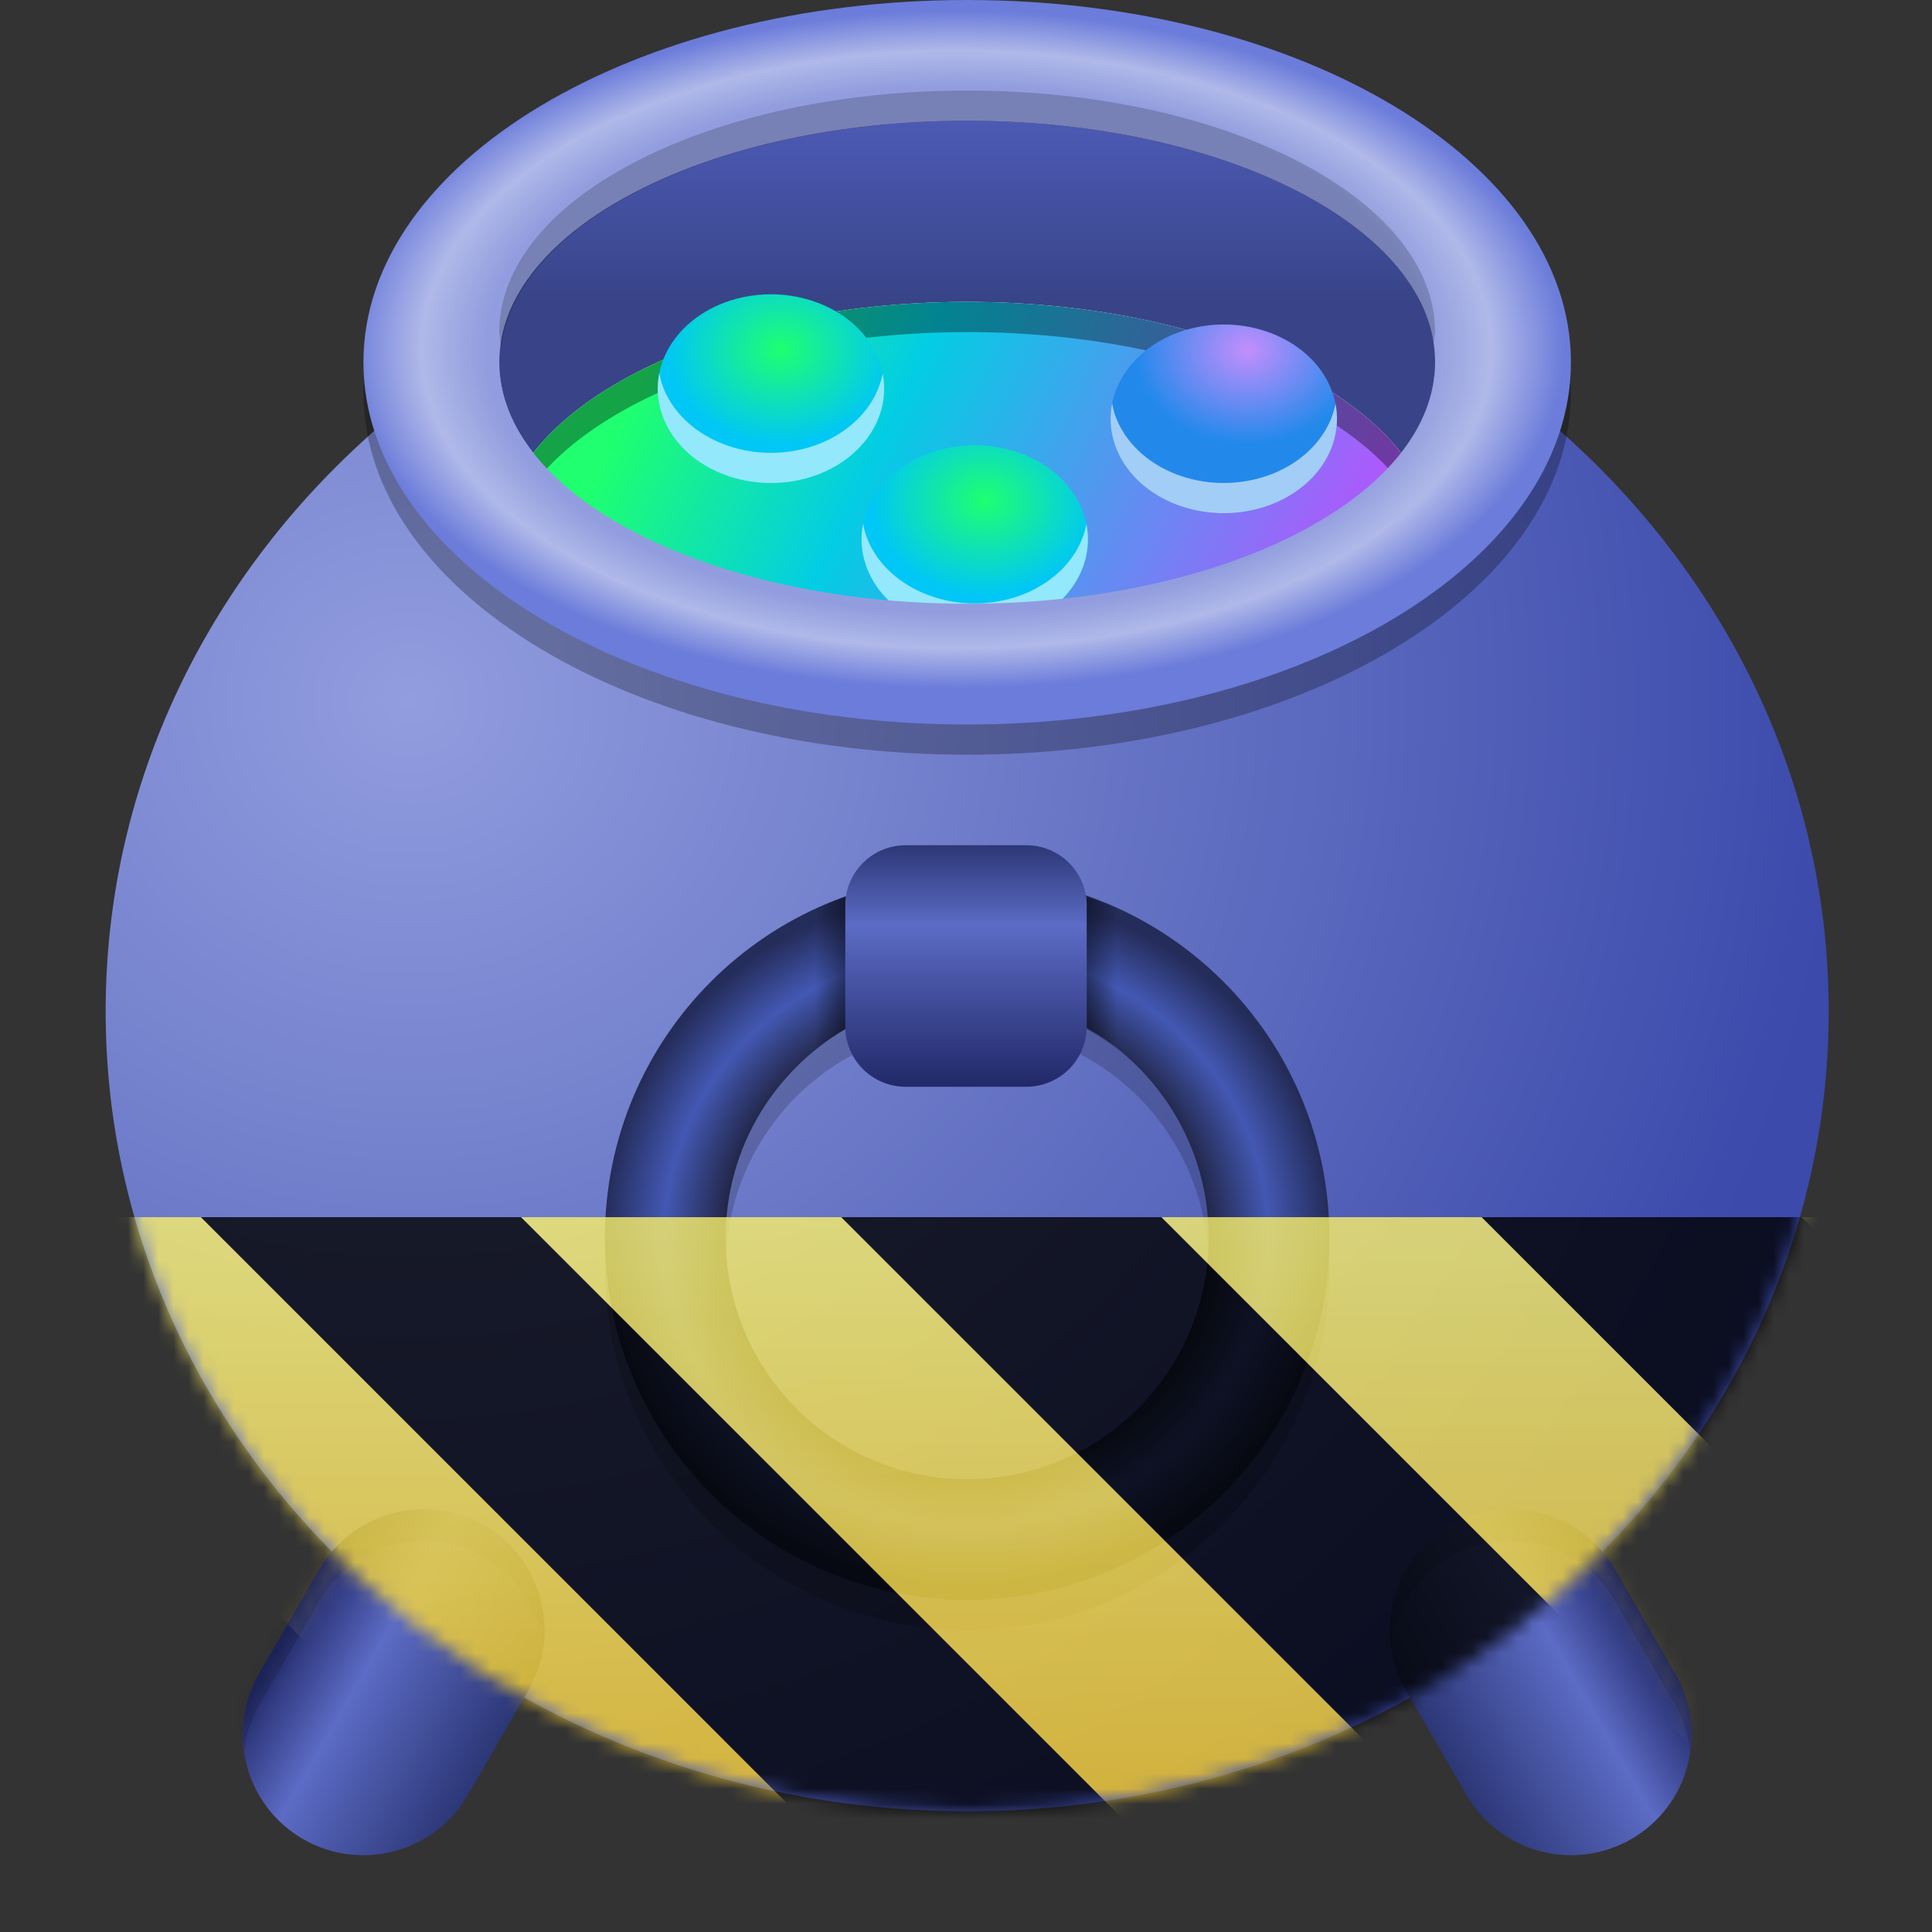 <?xml version="1.0" encoding="UTF-8"?>
<svg height="128px" viewBox="0 0 128 128" width="128px" xmlns="http://www.w3.org/2000/svg" xmlns:xlink="http://www.w3.org/1999/xlink">
    <rect x="0" y="0" width="128" height="128" fill="#333333" stroke="none"/>
    <filter id="a" height="100%" width="100%" x="0%" y="0%">
        <feColorMatrix color-interpolation-filters="sRGB" values="0 0 0 0 1 0 0 0 0 1 0 0 0 0 1 0 0 0 1 0"/>
    </filter>
    <radialGradient id="b" cx="34.275" cy="226.435" gradientTransform="matrix(1.706 0 0 1.585 -31.36 -312.473)" gradientUnits="userSpaceOnUse" r="56">
        <stop offset="0" stop-color="#919dde"/>
        <stop offset="1" stop-color="#3b4aab"/>
    </radialGradient>
    <linearGradient id="c" gradientUnits="userSpaceOnUse">
        <stop offset="0" stop-color="#212968"/>
        <stop offset="0.375" stop-color="#5c6bc5"/>
        <stop offset="1" stop-color="#2c3776"/>
    </linearGradient>
    <linearGradient id="d" gradientTransform="matrix(0.866 0.5 -0.5 0.866 98.652 -142.25)" x1="56" x2="72" xlink:href="#c" y1="256" y2="256"/>
    <linearGradient id="e" gradientTransform="matrix(-0.866 0.5 0.5 0.866 29.503 -142.25)" x1="56" x2="72" xlink:href="#c" y1="256" y2="256"/>
    <linearGradient id="f" gradientUnits="userSpaceOnUse" x1="64.077" x2="64.077" y1="8" y2="20">
        <stop offset="0" stop-color="#4c5ab5"/>
        <stop offset="1" stop-color="#384487"/>
    </linearGradient>
    <linearGradient id="g" gradientUnits="userSpaceOnUse" x1="46.472" x2="91.778" y1="16.993" y2="38.53">
        <stop offset="0" stop-color="#1fff6f"/>
        <stop offset="0.319" stop-color="#03cde4"/>
        <stop offset="1" stop-color="#bf4dff"/>
    </linearGradient>
    <linearGradient id="h" gradientUnits="userSpaceOnUse">
        <stop offset="0" stop-color="#1fff6f"/>
        <stop offset="1" stop-color="#00c7f5"/>
    </linearGradient>
    <radialGradient id="i" cx="-40.825" cy="199.928" gradientTransform="matrix(0.388 1.207 1.449 -0.324 -222.114 137.221)" r="5" xlink:href="#h"/>
    <radialGradient id="j" cx="-40.825" cy="199.928" gradientTransform="matrix(0.388 1.207 1.449 -0.324 -208.611 147.221)" r="5" xlink:href="#h"/>
    <radialGradient id="k" cx="63.271" cy="200.733" gradientTransform="matrix(1.007 0 0 0.562 -0.343 -89.655)" gradientUnits="userSpaceOnUse" r="40">
        <stop offset="0" stop-color="#919dde"/>
        <stop offset="0.775" stop-color="#919dde"/>
        <stop offset="0.88" stop-color="#b0b9e9"/>
        <stop offset="1" stop-color="#6b7cda"/>
    </radialGradient>
    <radialGradient id="l" cx="-42.209" cy="200.909" gradientTransform="matrix(0.388 1.207 1.449 -0.324 -192.114 139.221)" gradientUnits="userSpaceOnUse" r="5">
        <stop offset="0" stop-color="#c38efd"/>
        <stop offset="1" stop-color="#2289eb"/>
    </radialGradient>
    <radialGradient id="m" cx="-138.926" cy="256" gradientTransform="matrix(1.047 0 0 1 284.51 -2)" gradientUnits="userSpaceOnUse" r="23">
        <stop offset="0" stop-color="#1f317e"/>
        <stop offset="0.665" stop-color="#222749"/>
        <stop offset="0.831" stop-color="#4358b3"/>
        <stop offset="1" stop-color="#242c59"/>
    </radialGradient>
    <linearGradient id="n" gradientTransform="matrix(1 0 0 -1.143 0 334.857)" gradientUnits="userSpaceOnUse" x1="64" x2="64" y1="230" y2="244">
        <stop offset="0" stop-color="#212968"/>
        <stop offset="0.667" stop-color="#5c6bc5"/>
        <stop offset="1" stop-color="#2c3776"/>
    </linearGradient>
    <linearGradient id="o" gradientUnits="userSpaceOnUse">
        <stop offset="0" stop-opacity="0.42"/>
        <stop offset="1" stop-opacity="0"/>
    </linearGradient>
    <linearGradient id="p" x1="56" x2="54" xlink:href="#o" y1="64.477" y2="64.477"/>
    <linearGradient id="q" gradientTransform="matrix(-1 0 0 1 -75.077 -172)" x1="-147.077" x2="-149.077" xlink:href="#o" y1="236.477" y2="236.477"/>
    <clipPath id="r">
        <path d="m 0 16 h 128 v 112 h -128 z m 0 0"/>
    </clipPath>
    <clipPath id="s">
        <rect height="128" width="128"/>
    </clipPath>
    <clipPath id="t">
        <rect height="128" width="128"/>
    </clipPath>
    <mask id="u">
        <g filter="url(#a)">
            <g clip-path="url(#t)" filter="url(#a)">
                <g clip-path="url(#s)">
                    <path d="m 121.156 67 c 0 29.27 -25.555 53 -57.078 53 s -57.078 -23.73 -57.078 -53 s 25.555 -53 57.078 -53 s 57.078 23.73 57.078 53 z m 0 0" fill="url(#b)"/>
                    <path d="m 64.078 2 c -22.094 0 -40 10.746 -40 24 s 17.906 24 40 24 c 22.09 0 40 -10.746 40 -24 s -17.91 -24 -40 -24 z m 0 8 c 17.121 0 31 7.164 31 16 s -13.879 16 -31 16 s -31 -7.164 -31 -16 s 13.879 -16 31 -16 z m 0 0" fill-opacity="0.267"/>
                    <path d="m 17.152 110.906 l 3.996 -6.918 c 2.211 -3.828 7.102 -5.137 10.93 -2.93 c 3.824 2.211 5.137 7.102 2.926 10.93 l -3.992 6.918 c -2.215 3.832 -7.113 5.145 -10.941 2.934 c -3.824 -2.215 -5.129 -7.109 -2.918 -10.934 z m 0 0" fill="url(#d)"/>
                    <path d="m 111 110.906 l -3.996 -6.918 c -2.207 -3.828 -7.102 -5.137 -10.926 -2.93 c -3.828 2.211 -5.137 7.102 -2.93 10.93 l 3.996 6.918 c 2.211 3.832 7.109 5.145 10.941 2.934 c 3.824 -2.215 5.129 -7.109 2.914 -10.934 z m 0 0" fill="url(#e)"/>
                    <path d="m 95.078 24 c 0 8.836 -13.879 16 -31 16 s -31 -7.164 -31 -16 s 13.879 -16 31 -16 s 31 7.164 31 16 z m 0 0" fill="url(#f)"/>
                    <path d="m 64.078 20 c -17.121 0 -31 7.164 -31 16 c 0 0.688 0.09 1.375 0.262 2.055 l 22.738 4.945 l 23 3 l 15.918 -9.363 c 0.035 -0.211 0.062 -0.426 0.082 -0.637 c 0 -8.836 -13.879 -16 -31 -16 z m 0 0" fill="#ffffff"/>
                    <path d="m 64.078 20 c -17.121 0 -31 7.164 -31 16 c 0 0.688 0.09 1.375 0.262 2.055 l 22.738 4.945 l 23 3 l 15.918 -9.363 c 0.035 -0.211 0.062 -0.426 0.082 -0.637 c 0 -8.836 -13.879 -16 -31 -16 z m 0 0" fill="url(#g)"/>
                    <path d="m 64.078 20 c -17.121 0 -31 7.164 -31 16 c 0.023 0.336 0.07 0.668 0.137 1 c 1.023 -8.418 14.523 -14.98 30.863 -15 c 16.176 0.004 29.629 6.426 30.895 14.75 c 0.047 -0.25 0.082 -0.5 0.105 -0.75 c 0 -8.836 -13.879 -16 -31 -16 z m 0 0" fill-opacity="0.361"/>
                    <path d="m 53.02 31.785 c 4 -0.891 6.375 -4.32 5.301 -7.652 c -1.07 -3.336 -5.184 -5.312 -9.184 -4.422 c -4 0.895 -6.375 4.324 -5.305 7.656 c 1.074 3.336 5.184 5.312 9.188 4.418 z m 0 0" fill="url(#i)"/>
                    <path d="m 66.523 41.785 c 4 -0.891 6.375 -4.32 5.301 -7.652 c -1.07 -3.336 -5.184 -5.312 -9.184 -4.422 c -4 0.895 -6.375 4.324 -5.305 7.656 c 1.074 3.336 5.184 5.312 9.188 4.418 z m 0 0" fill="url(#j)"/>
                    <path d="m 57.184 34.691 c -0.18 0.887 -0.129 1.789 0.152 2.656 c 1.07 3.332 5.184 5.312 9.184 4.418 c 3.719 -0.828 6.078 -3.871 5.461 -7.035 c -0.473 2.43 -2.609 4.398 -5.461 5.035 c -4 0.895 -8.113 -1.086 -9.184 -4.418 c -0.066 -0.215 -0.117 -0.434 -0.152 -0.656 z m 0 0" fill="#ffffff" fill-opacity="0.58"/>
                    <path d="m 64.078 0 c -22.094 0 -40 10.746 -40 24 s 17.906 24 40 24 c 22.09 0 40 -10.746 40 -24 s -17.91 -24 -40 -24 z m 0 8 c 17.121 0 31 7.164 31 16 s -13.879 16 -31 16 s -31 -7.164 -31 -16 s 13.879 -16 31 -16 z m 0 0" fill="url(#k)"/>
                    <path d="m 28.496 100 c -3.004 -0.156 -5.844 1.383 -7.348 3.988 l -3.996 6.918 c -0.883 1.543 -1.23 3.332 -0.984 5.09 c 0.125 -1.055 0.461 -2.074 0.984 -2.996 l 3.996 -6.918 c 2.211 -3.828 7.102 -5.141 10.93 -2.934 c 2.156 1.25 3.609 3.426 3.93 5.895 c 0.426 -3.211 -1.125 -6.363 -3.93 -7.98 c -1.094 -0.633 -2.32 -0.996 -3.582 -1.062 z m 0 0" fill-opacity="0.125"/>
                    <path d="m 99.66 100 c 3 -0.156 5.84 1.383 7.344 3.988 l 3.996 6.918 c 0.883 1.543 1.23 3.332 0.988 5.09 c -0.129 -1.055 -0.465 -2.074 -0.988 -2.996 l -3.996 -6.918 c -2.207 -3.828 -7.102 -5.141 -10.926 -2.934 c -2.156 1.25 -3.609 3.426 -3.93 5.895 c -0.43 -3.211 1.121 -6.363 3.93 -7.98 c 1.094 -0.633 2.32 -0.996 3.582 -1.062 z m 0 0" fill-opacity="0.125"/>
                    <path d="m 83.02 33.785 c 4 -0.891 6.375 -4.32 5.301 -7.652 c -1.07 -3.336 -5.184 -5.312 -9.184 -4.422 c -4 0.895 -6.375 4.324 -5.305 7.656 c 1.074 3.336 5.184 5.312 9.188 4.418 z m 0 0" fill="url(#l)"/>
                    <path d="m 64.078 6 c -17.121 0 -31 7.164 -31 16 c 0.023 0.336 0.07 0.668 0.137 1 c 1.023 -8.418 14.523 -14.98 30.863 -15 c 16.176 0.004 29.629 6.426 30.895 14.75 c 0.047 -0.25 0.082 -0.5 0.105 -0.75 c 0 -8.836 -13.879 -16 -31 -16 z m 0 0" fill-opacity="0.18"/>
                    <path d="m 43.68 24.711 c -0.176 0.887 -0.125 1.789 0.152 2.656 c 1.074 3.336 5.184 5.312 9.188 4.422 c 3.715 -0.832 6.074 -3.875 5.461 -7.039 c -0.473 2.43 -2.609 4.398 -5.461 5.039 c -4.004 0.891 -8.113 -1.086 -9.188 -4.422 c -0.062 -0.215 -0.113 -0.434 -0.152 -0.656 z m 0 0" fill="#ffffff" fill-opacity="0.58"/>
                    <path d="m 73.68 26.711 c -0.176 0.887 -0.125 1.789 0.152 2.656 c 1.074 3.336 5.184 5.312 9.188 4.418 c 3.715 -0.828 6.074 -3.871 5.461 -7.035 c -0.473 2.43 -2.609 4.398 -5.461 5.035 c -4.004 0.895 -8.113 -1.082 -9.188 -4.418 c -0.062 -0.215 -0.113 -0.434 -0.152 -0.656 z m 0 0" fill="#ffffff" fill-opacity="0.58"/>
                    <path d="m 64.078 60 c 13.207 0 24 10.793 24 24 s -10.793 24 -24 24 s -24 -10.793 -24 -24 s 10.793 -24 24 -24 z m 0 8 c -8.887 0 -16 7.117 -16 16 s 7.113 16 16 16 c 8.883 0 16 -7.117 16 -16 s -7.117 -16 -16 -16 z m 0 0" fill-opacity="0.176"/>
                    <g clip-path="url(#r)">
                        <path d="m 158.999 254 c 0 11.047 -8.953 20 -20 20 c -11.043 0 -20 -8.953 -20 -20 s 8.957 -20 20 -20 c 11.047 0 20 8.953 20 20 z m 0 0" fill="none" stroke="url(#m)" stroke-linecap="round" stroke-width="8" transform="matrix(-1 0 0 1 203.077 -172)"/>
                    </g>
                    <path d="m 60 72 h 8 c 2.211 0 4 -1.789 4 -4 v -8 c 0 -2.211 -1.789 -4 -4 -4 h -8 c -2.211 0 -4 1.789 -4 4 v 8 c 0 2.211 1.789 4 4 4 z m 0 0" fill="url(#n)"/>
                    <path d="m 56 59.406 c -0.684 0.246 -1.348 0.527 -2 0.832 v 9.305 c 0.629 -0.508 1.297 -0.965 2 -1.375 z m 0 0" fill="url(#p)"/>
                    <path d="m 72 59.406 c 0.684 0.246 1.348 0.527 2 0.832 v 9.305 c -0.629 -0.508 -1.297 -0.965 -2 -1.375 z m 0 0" fill="url(#q)"/>
                </g>
            </g>
        </g>
    </mask>
    <mask id="v">
        <g filter="url(#a)">
            <rect fill-opacity="0.8" height="184.32" width="184.32" x="-28.16" y="-28.16"/>
        </g>
    </mask>
    <linearGradient id="w" gradientTransform="matrix(0 0.37 -0.985 0 295.385 -30.36)" gradientUnits="userSpaceOnUse" x1="300" x2="428" y1="235" y2="235">
        <stop offset="0" stop-color="#f9f06b"/>
        <stop offset="1" stop-color="#f5c211"/>
    </linearGradient>
    <clipPath id="x">
        <rect height="128" width="128"/>
    </clipPath>
    <clipPath id="y">
        <rect height="128" width="128"/>
    </clipPath>
    <path d="m 121.156 67 c 0 29.27 -25.555 53 -57.078 53 s -57.078 -23.73 -57.078 -53 s 25.555 -53 57.078 -53 s 57.078 23.73 57.078 53 z m 0 0" fill="url(#b)"/>
    <path d="m 64.078 2 c -22.094 0 -40 10.746 -40 24 s 17.906 24 40 24 c 22.09 0 40 -10.746 40 -24 s -17.91 -24 -40 -24 z m 0 8 c 17.121 0 31 7.164 31 16 s -13.879 16 -31 16 s -31 -7.164 -31 -16 s 13.879 -16 31 -16 z m 0 0" fill-opacity="0.267"/>
    <path d="m 17.152 110.906 l 3.996 -6.918 c 2.211 -3.828 7.102 -5.137 10.93 -2.93 c 3.824 2.211 5.137 7.102 2.926 10.93 l -3.992 6.918 c -2.215 3.832 -7.113 5.145 -10.941 2.934 c -3.824 -2.215 -5.129 -7.109 -2.918 -10.934 z m 0 0" fill="url(#d)"/>
    <path d="m 111 110.906 l -3.996 -6.918 c -2.207 -3.828 -7.102 -5.137 -10.926 -2.93 c -3.828 2.211 -5.137 7.102 -2.93 10.93 l 3.996 6.918 c 2.211 3.832 7.109 5.145 10.941 2.934 c 3.824 -2.215 5.129 -7.109 2.914 -10.934 z m 0 0" fill="url(#e)"/>
    <path d="m 95.078 24 c 0 8.836 -13.879 16 -31 16 s -31 -7.164 -31 -16 s 13.879 -16 31 -16 s 31 7.164 31 16 z m 0 0" fill="url(#f)"/>
    <path d="m 64.078 20 c -17.121 0 -31 7.164 -31 16 c 0 0.688 0.09 1.375 0.262 2.055 l 22.738 4.945 l 23 3 l 15.918 -9.363 c 0.035 -0.211 0.062 -0.426 0.082 -0.637 c 0 -8.836 -13.879 -16 -31 -16 z m 0 0" fill="#ffffff"/>
    <path d="m 64.078 20 c -17.121 0 -31 7.164 -31 16 c 0 0.688 0.09 1.375 0.262 2.055 l 22.738 4.945 l 23 3 l 15.918 -9.363 c 0.035 -0.211 0.062 -0.426 0.082 -0.637 c 0 -8.836 -13.879 -16 -31 -16 z m 0 0" fill="url(#g)"/>
    <path d="m 64.078 20 c -17.121 0 -31 7.164 -31 16 c 0.023 0.336 0.07 0.668 0.137 1 c 1.023 -8.418 14.523 -14.98 30.863 -15 c 16.176 0.004 29.629 6.426 30.895 14.75 c 0.047 -0.25 0.082 -0.5 0.105 -0.75 c 0 -8.836 -13.879 -16 -31 -16 z m 0 0" fill-opacity="0.361"/>
    <path d="m 53.02 31.785 c 4 -0.891 6.375 -4.32 5.301 -7.652 c -1.07 -3.336 -5.184 -5.312 -9.184 -4.422 c -4 0.895 -6.375 4.324 -5.305 7.656 c 1.074 3.336 5.184 5.312 9.188 4.418 z m 0 0" fill="url(#i)"/>
    <path d="m 66.523 41.785 c 4 -0.891 6.375 -4.32 5.301 -7.652 c -1.07 -3.336 -5.184 -5.312 -9.184 -4.422 c -4 0.895 -6.375 4.324 -5.305 7.656 c 1.074 3.336 5.184 5.312 9.188 4.418 z m 0 0" fill="url(#j)"/>
    <path d="m 57.184 34.691 c -0.18 0.887 -0.129 1.789 0.152 2.656 c 1.07 3.332 5.184 5.312 9.184 4.418 c 3.719 -0.828 6.078 -3.871 5.461 -7.035 c -0.473 2.43 -2.609 4.398 -5.461 5.035 c -4 0.895 -8.113 -1.086 -9.184 -4.418 c -0.066 -0.215 -0.117 -0.434 -0.152 -0.656 z m 0 0" fill="#ffffff" fill-opacity="0.58"/>
    <path d="m 64.078 0 c -22.094 0 -40 10.746 -40 24 s 17.906 24 40 24 c 22.09 0 40 -10.746 40 -24 s -17.91 -24 -40 -24 z m 0 8 c 17.121 0 31 7.164 31 16 s -13.879 16 -31 16 s -31 -7.164 -31 -16 s 13.879 -16 31 -16 z m 0 0" fill="url(#k)"/>
    <path d="m 28.496 100 c -3.004 -0.156 -5.844 1.383 -7.348 3.988 l -3.996 6.918 c -0.883 1.543 -1.23 3.332 -0.984 5.09 c 0.125 -1.055 0.461 -2.074 0.984 -2.996 l 3.996 -6.918 c 2.211 -3.828 7.102 -5.141 10.93 -2.934 c 2.156 1.25 3.609 3.426 3.93 5.895 c 0.426 -3.211 -1.125 -6.363 -3.93 -7.98 c -1.094 -0.633 -2.32 -0.996 -3.582 -1.062 z m 0 0" fill-opacity="0.125"/>
    <path d="m 99.66 100 c 3 -0.156 5.84 1.383 7.344 3.988 l 3.996 6.918 c 0.883 1.543 1.23 3.332 0.988 5.09 c -0.129 -1.055 -0.465 -2.074 -0.988 -2.996 l -3.996 -6.918 c -2.207 -3.828 -7.102 -5.141 -10.926 -2.934 c -2.156 1.25 -3.609 3.426 -3.93 5.895 c -0.43 -3.211 1.121 -6.363 3.93 -7.98 c 1.094 -0.633 2.32 -0.996 3.582 -1.062 z m 0 0" fill-opacity="0.125"/>
    <path d="m 83.02 33.785 c 4 -0.891 6.375 -4.32 5.301 -7.652 c -1.07 -3.336 -5.184 -5.312 -9.184 -4.422 c -4 0.895 -6.375 4.324 -5.305 7.656 c 1.074 3.336 5.184 5.312 9.188 4.418 z m 0 0" fill="url(#l)"/>
    <path d="m 64.078 6 c -17.121 0 -31 7.164 -31 16 c 0.023 0.336 0.07 0.668 0.137 1 c 1.023 -8.418 14.523 -14.98 30.863 -15 c 16.176 0.004 29.629 6.426 30.895 14.75 c 0.047 -0.25 0.082 -0.5 0.105 -0.75 c 0 -8.836 -13.879 -16 -31 -16 z m 0 0" fill-opacity="0.18"/>
    <path d="m 43.68 24.711 c -0.176 0.887 -0.125 1.789 0.152 2.656 c 1.074 3.336 5.184 5.312 9.188 4.422 c 3.715 -0.832 6.074 -3.875 5.461 -7.039 c -0.473 2.43 -2.609 4.398 -5.461 5.039 c -4.004 0.891 -8.113 -1.086 -9.188 -4.422 c -0.062 -0.215 -0.113 -0.434 -0.152 -0.656 z m 0 0" fill="#ffffff" fill-opacity="0.58"/>
    <path d="m 73.68 26.711 c -0.176 0.887 -0.125 1.789 0.152 2.656 c 1.074 3.336 5.184 5.312 9.188 4.418 c 3.715 -0.828 6.074 -3.871 5.461 -7.035 c -0.473 2.43 -2.609 4.398 -5.461 5.035 c -4.004 0.895 -8.113 -1.082 -9.188 -4.418 c -0.062 -0.215 -0.113 -0.434 -0.152 -0.656 z m 0 0" fill="#ffffff" fill-opacity="0.58"/>
    <path d="m 64.078 60 c 13.207 0 24 10.793 24 24 s -10.793 24 -24 24 s -24 -10.793 -24 -24 s 10.793 -24 24 -24 z m 0 8 c -8.887 0 -16 7.117 -16 16 s 7.113 16 16 16 c 8.883 0 16 -7.117 16 -16 s -7.117 -16 -16 -16 z m 0 0" fill-opacity="0.176"/>
    <path d="m 158.999 254 c 0 11.047 -8.953 20 -20 20 c -11.043 0 -20 -8.953 -20 -20 s 8.957 -20 20 -20 c 11.047 0 20 8.953 20 20 z m 0 0" fill="none" stroke="url(#m)" stroke-linecap="round" stroke-width="8" transform="matrix(-1 0 0 1 203.077 -172)"/>
    <path d="m 60 72 h 8 c 2.211 0 4 -1.789 4 -4 v -8 c 0 -2.211 -1.789 -4 -4 -4 h -8 c -2.211 0 -4 1.789 -4 4 v 8 c 0 2.211 1.789 4 4 4 z m 0 0" fill="url(#n)"/>
    <path d="m 56 59.406 c -0.684 0.246 -1.348 0.527 -2 0.832 v 9.305 c 0.629 -0.508 1.297 -0.965 2 -1.375 z m 0 0" fill="url(#p)"/>
    <path d="m 72 59.406 c 0.684 0.246 1.348 0.527 2 0.832 v 9.305 c -0.629 -0.508 -1.297 -0.965 -2 -1.375 z m 0 0" fill="url(#q)"/>
    <g mask="url(#u)">
        <g clip-path="url(#y)">
            <g mask="url(#v)">
                <g clip-path="url(#x)">
                    <path d="m 128 80.641 v 47.359 h -128 v -47.359 z m 0 0" fill="url(#w)"/>
                    <path d="m 13.309 80.641 l 47.355 47.359 h 21.215 l -47.359 -47.359 z m 42.422 0 l 47.363 47.359 h 21.215 l -47.363 -47.359 z m 42.43 0 l 29.84 29.84 v -21.211 l -8.629 -8.629 z m -98.16 7.906 v 21.215 l 18.238 18.238 h 21.215 z m 0 0"/>
                </g>
            </g>
        </g>
    </g>
</svg>
